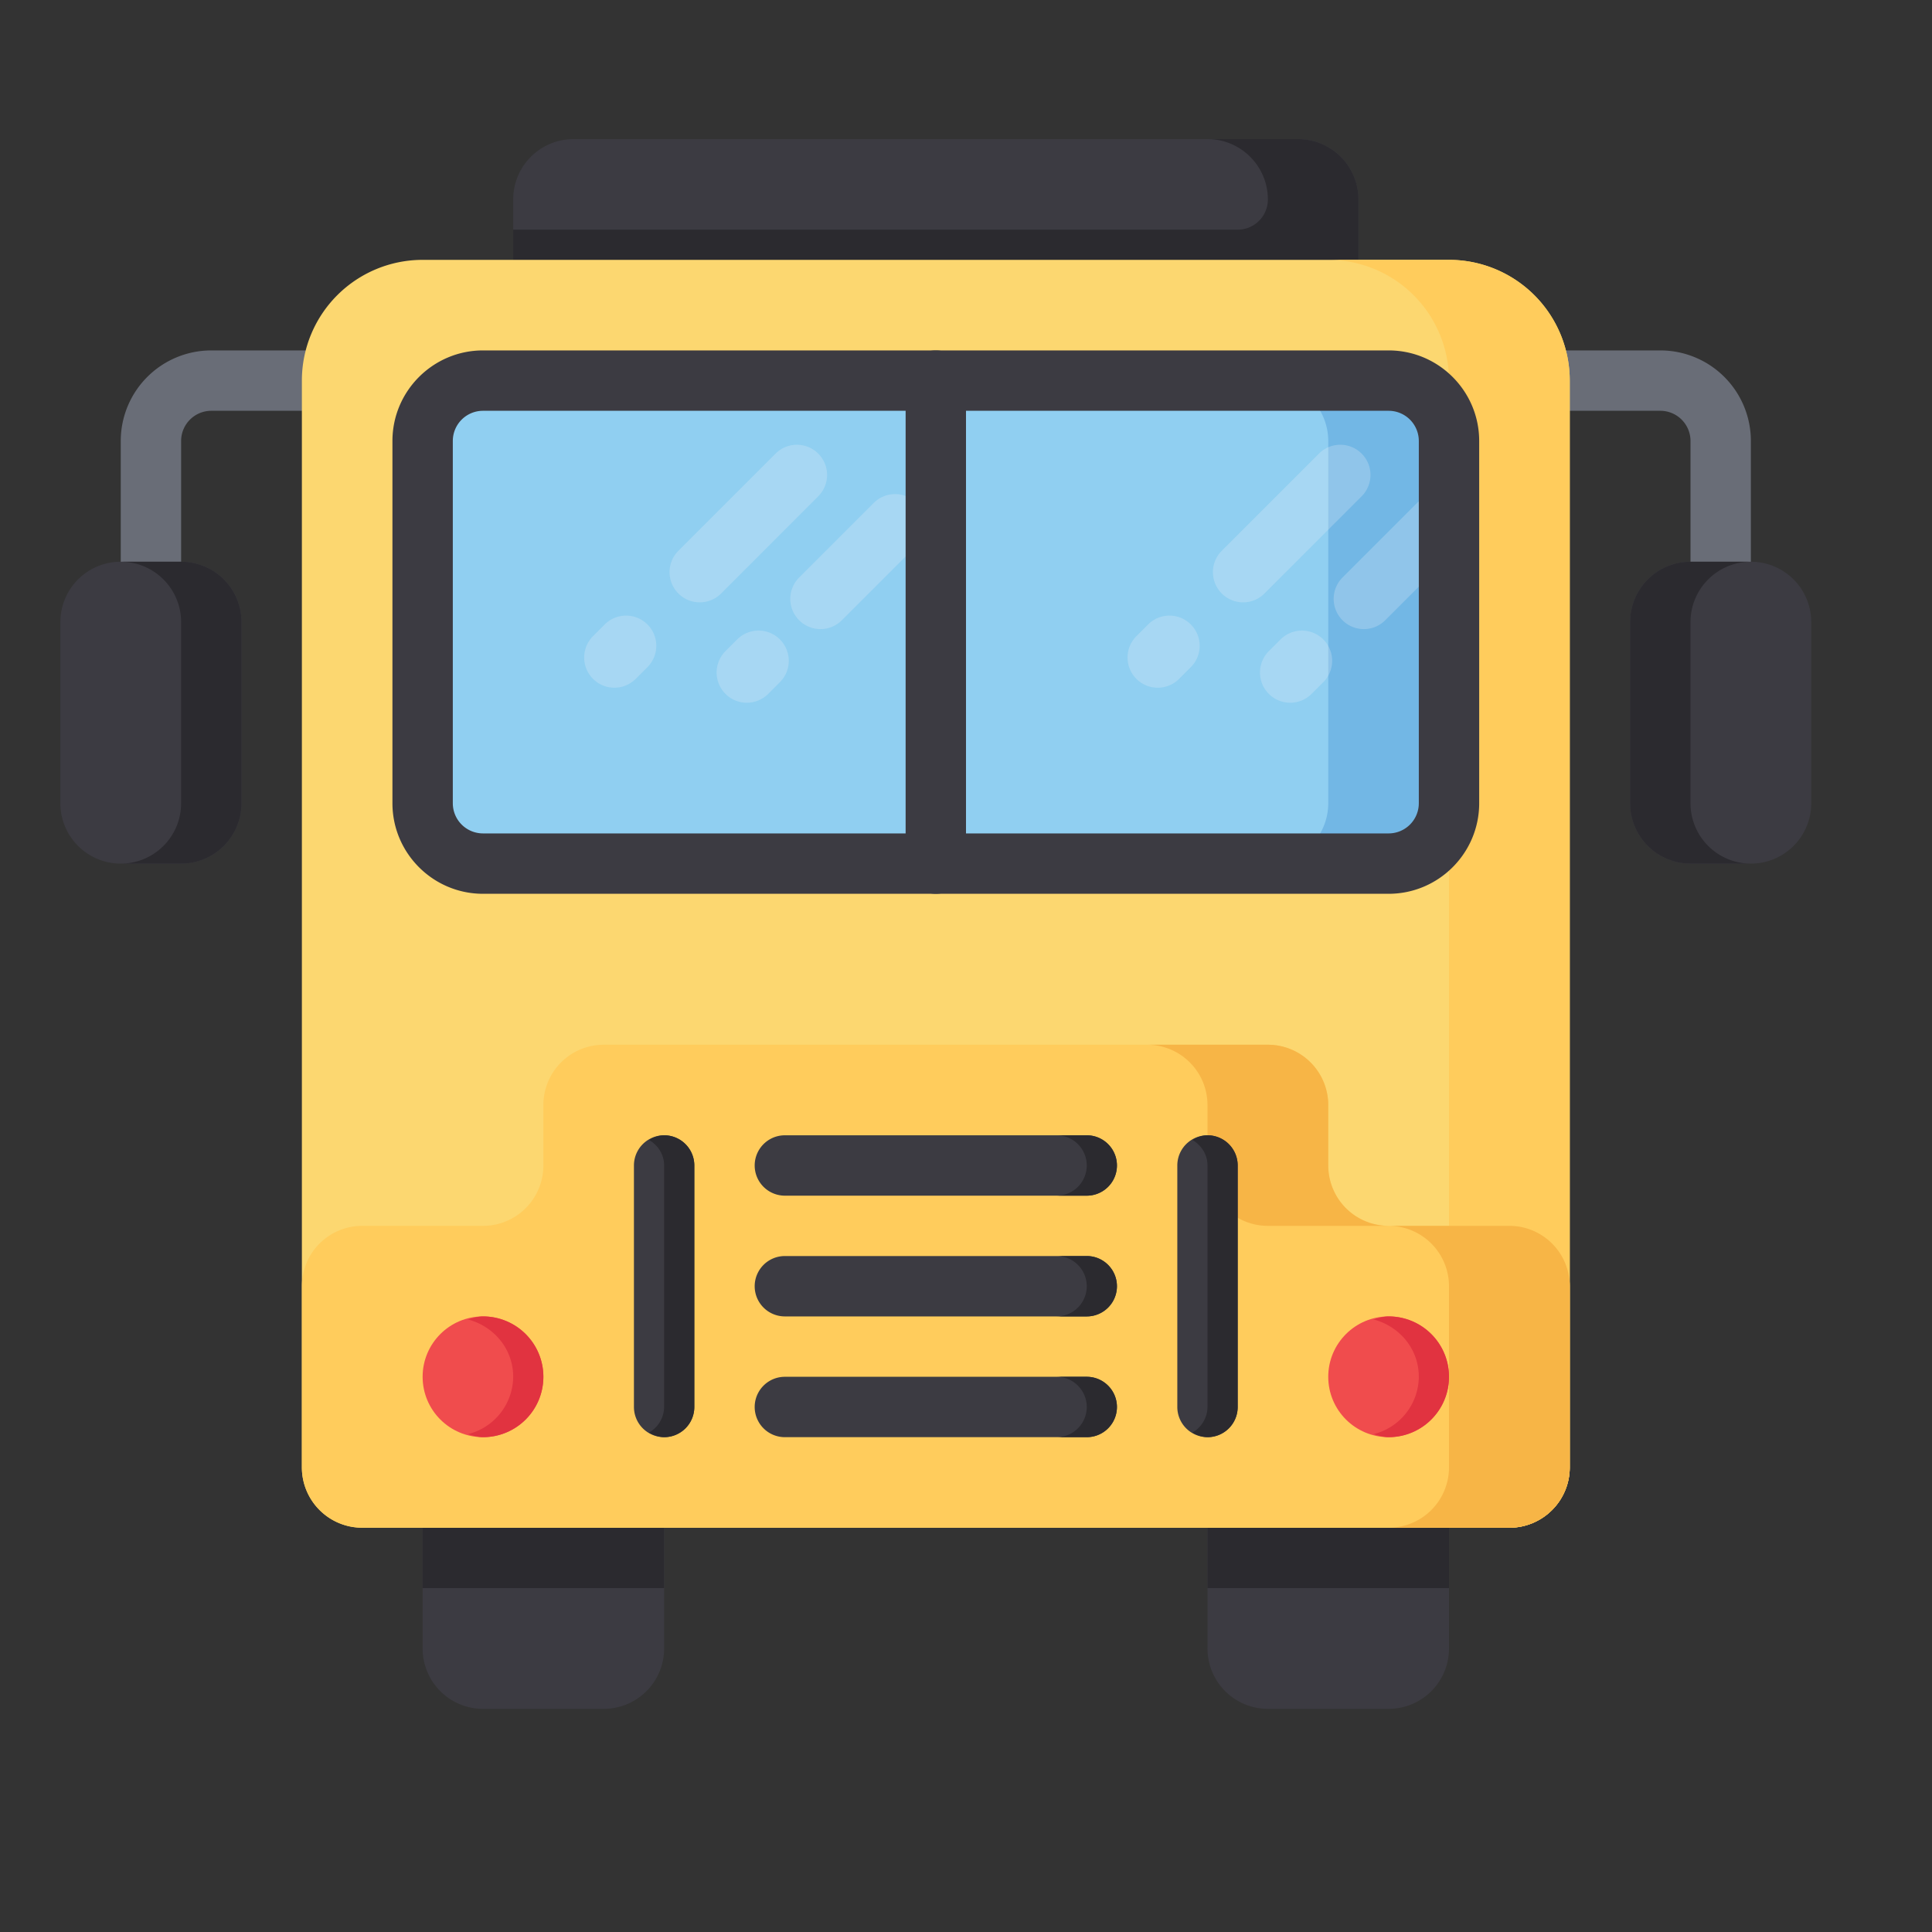<svg xmlns="http://www.w3.org/2000/svg" viewBox="0 0 32 32" id="bus"><rect x="0" y="0" width="32" height="32" fill="#333333" stroke="none"/><path fill="#3c3b42" d="M22.5 5.304h-14v-2a1 1 0 0 1 1-1h12a1 1 0 0 1 1 1v2z"></path><path fill="#2b2a2f" d="M21.5 2.304H20a1 1 0 0 1 1 1 .5.5 0 0 1-.5.5h-12v1.5h14v-2a1 1 0 0 0-1-1z"></path><path fill="#3c3b42" d="M23 28.304h-2a1 1 0 0 1-1-1v-3h4v3a1 1 0 0 1-1 1zm-13 0H8a1 1 0 0 1-1-1v-3h4v3a1 1 0 0 1-1 1z"></path><path fill="#2b2a2f" d="M7 24.304h4v2H7z"></path><path fill="none" stroke="#696d77" stroke-linecap="round" stroke-linejoin="round" stroke-miterlimit="10" d="M28.5 9.304v-2a1 1 0 0 0-1-1h-2"></path><path fill="#2b2a2f" d="M20 24.304h4v2h-4z"></path><path fill="none" stroke="#696d77" stroke-linecap="round" stroke-linejoin="round" stroke-miterlimit="10" d="M2.5 9.304v-2a1 1 0 0 1 1-1h2"></path><path fill="#fcd770" d="M25 25.304H6a1 1 0 0 1-1-1v-18a2 2 0 0 1 2-2h17a2 2 0 0 1 2 2v18a1 1 0 0 1-1 1z"></path><path fill="#ffcc5c" d="M24 4.304h-2a2 2 0 0 1 2 2v18a1 1 0 0 1-1 1h2a1 1 0 0 0 1-1v-18a2 2 0 0 0-2-2z"></path><path fill="#ffcc5c" d="M22 19.304v-1a1 1 0 0 0-1-1H10a1 1 0 0 0-1 1v1a1 1 0 0 1-1 1H6a1 1 0 0 0-1 1v3a1 1 0 0 0 1 1h19a1 1 0 0 0 1-1v-3a1 1 0 0 0-1-1h-2a1 1 0 0 1-1-1z"></path><path fill="#f7b546" d="M22 19.304v-1a1 1 0 0 0-1-1h-2a1 1 0 0 1 1 1v1a1 1 0 0 0 1 1h2a1 1 0 0 1-1-1zm3 1h-2a1 1 0 0 1 1 1v3a1 1 0 0 1-1 1h2a1 1 0 0 0 1-1v-3a1 1 0 0 0-1-1z"></path><path fill="#90cff1" d="M23 14.304H8a1 1 0 0 1-1-1v-6a1 1 0 0 1 1-1h15a1 1 0 0 1 1 1v6a1 1 0 0 1-1 1z"></path><path fill="#90cff1" d="M23 14.304H8a1 1 0 0 1-1-1v-6a1 1 0 0 1 1-1h15a1 1 0 0 1 1 1v6a1 1 0 0 1-1 1z"></path><path fill="#72b7e5" d="M23 6.304h-2a1 1 0 0 1 1 1v6a1 1 0 0 1-1 1h2a1 1 0 0 0 1-1v-6a1 1 0 0 0-1-1z"></path><path fill="#3c3b42" d="M18 19.804h-5a.5.5 0 0 1 0-1h5a.5.5 0 0 1 0 1zm0 2h-5a.5.5 0 0 1 0-1h5a.5.5 0 0 1 0 1zm-7 2a.5.5 0 0 1-.5-.5v-4a.5.5 0 0 1 1 0v4a.5.5 0 0 1-.5.5zm9 0a.5.5 0 0 1-.5-.5v-4a.5.5 0 0 1 1 0v4a.5.5 0 0 1-.5.5zm-2 0h-5a.5.5 0 0 1 0-1h5a.5.5 0 0 1 0 1z"></path><path fill="#2b2a2f" d="M18 18.804h-.5a.5.5 0 0 1 0 1h.5a.5.5 0 0 0 0-1zm0 2h-.5a.5.5 0 0 1 0 1h.5a.5.5 0 0 0 0-1zm-7-2a.481.481 0 0 0-.25.077c.147.087.25.24.25.423v4a.492.492 0 0 1-.25.423.49.49 0 0 0 .25.077.5.5 0 0 0 .5-.5v-4a.5.5 0 0 0-.5-.5zm9 0a.481.481 0 0 0-.25.077c.147.087.25.24.25.423v4a.492.492 0 0 1-.25.423.49.49 0 0 0 .25.077.5.5 0 0 0 .5-.5v-4a.5.5 0 0 0-.5-.5zm-2 4h-.5a.5.5 0 0 1 0 1h.5a.5.5 0 0 0 0-1z"></path><circle cx="8" cy="22.804" r="1" fill="#f04c4d"></circle><path fill="#e13340" d="M8 21.804c-.089 0-.168.029-.25.05.428.113.75.486.75.95a.987.987 0 0 1-.75.95c.082.022.161.05.25.05a1 1 0 0 0 0-2z"></path><circle cx="23" cy="22.804" r="1" fill="#f04c4d"></circle><path fill="#3c3b42" d="M3 14.304H2a1 1 0 0 1-1-1v-3a1 1 0 0 1 1-1h1a1 1 0 0 1 1 1v3a1 1 0 0 1-1 1z"></path><path fill="#2b2a2f" d="M3 9.304H2a1 1 0 0 1 1 1v3a1 1 0 0 1-1 1h1a1 1 0 0 0 1-1v-3a1 1 0 0 0-1-1z"></path><path fill="#3c3b42" d="M28 14.304h1a1 1 0 0 0 1-1v-3a1 1 0 0 0-1-1h-1a1 1 0 0 0-1 1v3a1 1 0 0 0 1 1z"></path><path fill="#e13340" d="M23 21.804c-.089 0-.168.029-.25.05.428.113.75.486.75.95a.987.987 0 0 1-.75.95c.082.022.161.05.25.05a1 1 0 0 0 0-2z"></path><path fill="#2b2a2f" d="M28 14.304h1a1 1 0 0 1-1-1v-3a1 1 0 0 1 1-1h-1a1 1 0 0 0-1 1v3a1 1 0 0 0 1 1z"></path><path fill="#eff2fa" d="M15.179 8.33a.5.5 0 0 0-.707 0l-1.236 1.236a.5.5 0 0 0 .708.707l1.236-1.236a.501.501 0 0 0-.001-.707zm-2.969 2.261-.194.194a.5.5 0 0 0 .708.708l.194-.194a.5.5 0 0 0-.708-.708zm1.349-2.377a.5.5 0 0 0-.707-.707l-1.616 1.616a.5.5 0 0 0 .708.707l1.615-1.616zm-3.543 2.129-.194.194a.5.5 0 0 0 .708.707l.194-.194a.5.5 0 0 0-.708-.707zM24.179 8.33a.5.5 0 0 0-.707 0l-1.236 1.236a.5.5 0 0 0 .708.707l1.236-1.236a.501.501 0 0 0-.001-.707zm-2.969 2.261-.194.194a.5.5 0 0 0 .708.708l.194-.194a.5.5 0 0 0-.708-.708zm1.349-2.377a.5.5 0 0 0-.707-.707l-1.616 1.616a.5.5 0 0 0 .708.707l1.615-1.616zm-3.543 2.129-.194.194a.5.5 0 0 0 .708.707l.194-.194a.5.5 0 0 0-.708-.707z" opacity=".25"></path><path fill="#3c3b42" d="M23 14.804H8c-.827 0-1.5-.673-1.5-1.5v-6c0-.827.673-1.5 1.5-1.5h15c.827 0 1.5.673 1.5 1.5v6c0 .827-.673 1.5-1.5 1.5zm-15-8a.5.5 0 0 0-.5.5v6a.5.5 0 0 0 .5.5h15a.5.5 0 0 0 .5-.5v-6a.5.5 0 0 0-.5-.5H8z"></path><path fill="#3c3b42" d="M15.5 14.804a.5.5 0 0 1-.5-.5v-8a.5.5 0 0 1 1 0v8a.5.5 0 0 1-.5.5z"></path></svg>